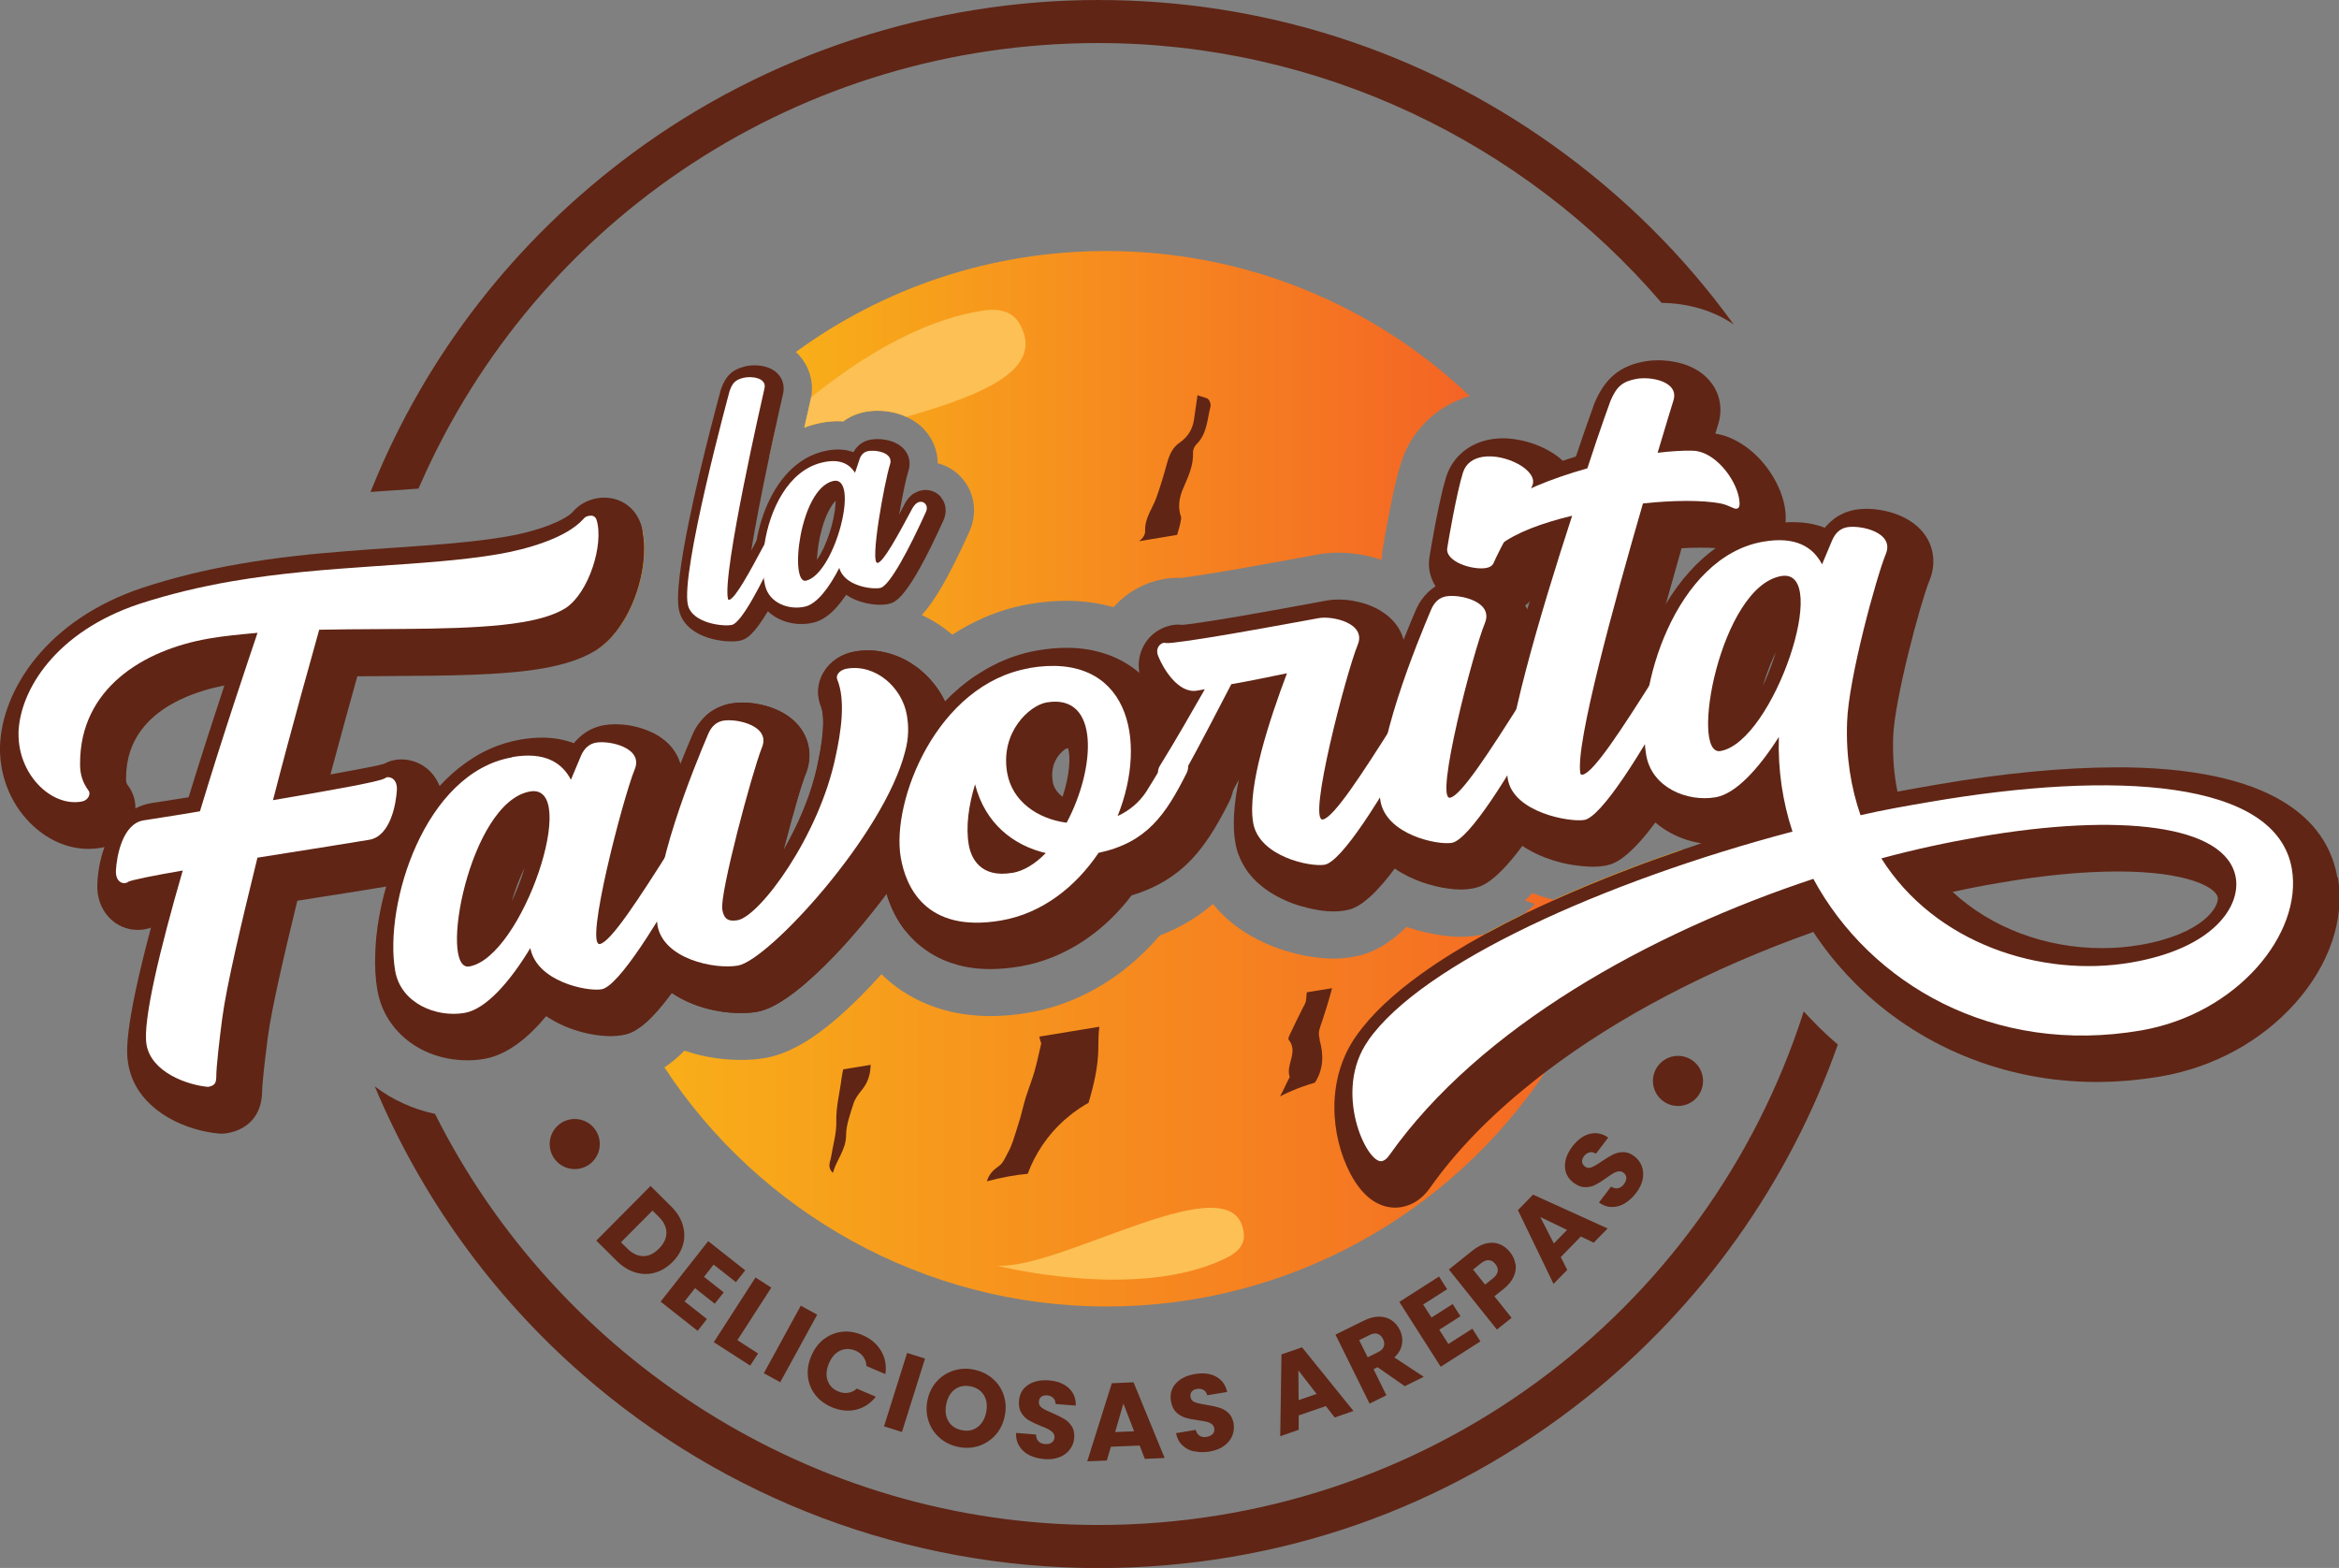 <?xml version="1.0" encoding="UTF-8"?><svg xmlns="http://www.w3.org/2000/svg" xmlns:xlink="http://www.w3.org/1999/xlink" viewBox="0 0 295.01 197.77"><rect x="0" y="0" width="295.01" height="197.77" fill="#808080" stroke="none"/><defs><style>.f{fill:#fff;}.g{fill:#602515;}.h{fill:#f8ae19;}.i{fill:#fcc054;}.j{fill:url(#d);}.k{fill:url(#e);}.l{fill:none;}</style><linearGradient id="d" x1="83.79" y1="137.26" x2="205.12" y2="137.26" gradientTransform="matrix(1, 0, 0, 1, 0, 0)" gradientUnits="userSpaceOnUse"><stop offset="0" stop-color="#f8ae19"/><stop offset="1" stop-color="#f46425"/></linearGradient><linearGradient id="e" x1="100.36" y1="55.84" x2="185.37" y2="55.84" xlink:href="#d"/></defs><g id="a"/><g id="b"><g id="c"><path class="j" d="M205.12,109.73c-.11,.67-.24,1.34-.38,2h0c-.13,.65-.27,1.27-.42,1.9-.1,.44-.21,.87-.32,1.31-.73,2.79-1.62,5.52-2.69,8.15-1.71,4.27-3.86,8.32-6.38,12.09,0,0,0,0-.01,.01-11.95,17.85-32.29,29.6-55.38,29.6s-43.85-11.99-55.74-30.16c.15-.1,.3-.2,.45-.31,.14-.1,.29-.21,.42-.32,.32-.24,.64-.52,.96-.81,.23-.21,.46-.43,.69-.67,.42,.14,.84,.27,1.27,.39,1.91,.52,3.9,.78,5.91,.78,1.07,0,2.09-.08,3.04-.25,3.75-.65,7.9-3.47,13.07-8.87,.51-.54,1.03-1.1,1.56-1.69,3.16,3.08,7.31,4.88,12.08,5.22,.52,.04,1.08,.06,1.68,.06,1.54,0,3.15-.14,4.76-.42,1.81-.31,3.6-.81,5.32-1.51,4.23-1.69,8.09-4.52,11.26-8.23,2.52-.96,4.73-2.27,6.72-3.98,.19,.23,.39,.47,.62,.72,.02,.02,.04,.04,.05,.06,1.82,1.97,4.17,3.52,6.99,4.61,.02,0,.46,.17,.46,.17,.19,.07,.38,.14,.58,.2,.18,.06,.37,.12,.57,.18,.8,.24,1.62,.45,2.5,.61,.03,0,.06,.01,.09,.01,.2,.04,.39,.07,.58,.1,0,0,.24,.04,.26,.04,.17,.02,.35,.05,.52,.07,.67,.08,1.34,.12,1.99,.12,.84,0,1.61-.07,2.35-.2,.28-.05,.56-.11,.9-.19,.24-.05,.47-.12,.7-.2,.14-.04,.36-.11,.61-.22,1.33-.52,2.61-1.35,3.93-2.53,.02-.02,.05-.05,.08-.07,.19-.17,.39-.36,.6-.56l.03-.03s.08,.03,.12,.04l.88,.28c.05,.02,.2,.06,.2,.06,.1,.03,.19,.05,.29,.08,.8,.22,1.58,.39,2.32,.51,.03,0,.63,.1,.63,.1,.83,.12,1.65,.18,2.42,.18s1.55-.07,2.27-.18c.2-.04,.45-.08,.71-.14,1.61-.89,3.29-1.75,5.01-2.59h0c.2-.17,.4-.35,.61-.54,.24-.21,.48-.45,.72-.68h0c-.42-.14-.83-.3-1.24-.46,.3-.29,.61-.59,.92-.92,.33,.12,.65,.24,.99,.35,.05,.01,.15,.05,.23,.07,.05,.02,.1,.03,.11,.04,.46,.14,.94,.27,1.42,.39,.12-.06,.24-.11,.36-.17,2.51-1.12,5.1-2.19,7.71-3.21,.33-.13,.67-.26,1.01-.39Z"/><path class="h" d="M78.11,79.09c-.78,1.11-1.69,2.05-2.72,2.75-.04,.02-.06,.05-.09,.07-.02,.01-.05,.03-.07,.04-.1,.07-.21,.12-.32,.19,1.36-5.5,3.41-10.73,6.05-15.6,.04,.15,.07,.3,.1,.46,.69,3.5-.45,8.58-2.95,12.1Z"/><path class="k" d="M185.37,49.95c-4.1,1.22-7.26,4.22-8.6,8.25-.02,.07-.04,.12-.06,.19-.21,.65-.39,1.35-.58,2.07,0,.02,0,.04-.01,.07-.29,1.15-.57,2.5-.92,4.25-.39,2-.68,3.78-.8,4.48-.08,.45-.12,.91-.15,1.37-.4-.14-.82-.27-1.24-.38-.42-.11-.86-.2-1.28-.28-.99-.17-1.98-.26-2.95-.26-.82,0-1.61,.07-2.39,.19-.22,.04-.83,.15-1.69,.32-1.7,.31-5.67,1.04-9.28,1.67-3.4,.58-5.5,.88-6.42,1-.14,0-.29-.01-.43-.01-.61,0-1.2,.05-1.75,.15-.48,.08-.95,.2-1.46,.36l-.07,.02c-.19,.06-.38,.12-.58,.21-.14,.05-.3,.12-.45,.18-.05,.02-.1,.05-.15,.07-.17,.08-.34,.16-.51,.26-.13,.07-.26,.13-.39,.21-.22,.12-.42,.24-.6,.37-.2,.12-.39,.26-.57,.4-.13,.1-.27,.2-.39,.31-.11,.1-.23,.2-.35,.31-.02,.02-.04,.04-.06,.05-.14,.14-.29,.27-.4,.4-.07,.07-.22,.21-.39,.41h0c-.78-.23-1.58-.4-2.37-.53-1.14-.18-2.34-.28-3.57-.28-1.52,0-3.09,.14-4.66,.41-2.05,.35-4.06,.96-5.93,1.8-1.3,.57-2.58,1.27-3.81,2.06-1.19-1.01-2.49-1.84-3.85-2.48,1.61-1.72,3.41-4.8,5.99-10.48,1.03-2.26,.72-4.8-.8-6.64-.77-.94-1.8-1.62-2.97-1.96-.07-.02-.14-.04-.21-.05-.01-1.56-.59-3.06-1.69-4.25-.61-.67-1.37-1.2-2.24-1.59-1.09-.51-2.35-.78-3.68-.78-.69,0-1.34,.08-1.94,.23-.87,.21-1.67,.59-2.36,1.11-.23-.02-.45-.02-.68-.02-.13,0-.26,0-.39,0-.76,.03-1.56,.14-2.37,.34-.5,.12-.99,.28-1.47,.47,.24-1.09,.49-2.21,.76-3.36l.02-.1c.03-.12,.05-.24,.08-.36,.36-2.04-.29-4.1-1.75-5.56-.06-.06-.12-.12-.19-.17,10.99-8.02,24.53-12.74,39.17-12.74,17.77,0,33.91,6.96,45.84,18.3Z"/><path class="g" d="M195.91,18.35C179.09,6.34,159.24,0,138.51,0s-41.64,6.68-58.74,19.33c-14.77,10.92-26.03,25.43-32.84,42.24-.07,.16-.14,.32-.2,.48,.76-.05,1.53-.11,2.29-.16,0,0,.45-.03,.47-.03,1.11-.08,2.21-.15,3.29-.23,.07-.16,.14-.33,.22-.49C67.78,27.46,101.05,5.43,138.51,5.43c27.79,0,53.61,12.43,71.06,32.77,3.44,.05,6.58,1,9.09,2.72-6.24-8.64-13.9-16.25-22.75-22.57Zm33.14,110.84c-.53-.53-1.05-1.07-1.55-1.62-12.31,38.46-48,64.78-88.98,64.78-36.03,0-68.17-20.96-83.65-51.85-2.79-.6-5.4-1.79-7.6-3.47,5.8,13.85,14.73,26.32,26.23,36.36,18,15.73,41.09,24.39,65.02,24.39,22.61,0,43.89-7.43,61.54-21.48,14.56-11.59,25.6-27.16,31.74-44.55-.95-.81-1.87-1.66-2.75-2.55Zm-181.54-8.97c-.06,1.67,.03,3.25,.27,4.68,.35,2.05,1.3,3.86,2.67,5.3-1.16-3.24-2.15-6.57-2.94-9.97Z"/><g><path class="g" d="M86.1,154.48c.26,.83,.28,1.65,.06,2.46-.22,.82-.67,1.56-1.34,2.24-.67,.67-1.41,1.12-2.23,1.35-.82,.23-1.64,.21-2.47-.04-.83-.25-1.61-.74-2.33-1.45l-2.58-2.56,6.84-6.89,2.58,2.56c.73,.72,1.22,1.5,1.47,2.32Zm-4.98,3.96c.7,0,1.36-.31,1.99-.95,.63-.63,.95-1.3,.94-2.01,0-.7-.32-1.37-.96-2l-.79-.79-3.98,4,.8,.79c.63,.63,1.3,.95,2,.95Z"/><path class="g" d="M90,159.51l-1.21,1.54,2.49,1.96-1.13,1.43-2.49-1.96-1.32,1.67,2.82,2.22-1.17,1.49-4.67-3.68,6-7.63,4.67,3.68-1.17,1.49-2.81-2.21Z"/><path class="g" d="M93.01,169.04l2.6,1.68-.99,1.53-4.59-2.96,5.26-8.16,1.99,1.28-4.27,6.62Z"/><path class="g" d="M103.07,165.82l-4.66,8.52-2.07-1.13,4.66-8.52,2.07,1.13Z"/><path class="g" d="M103.91,168.92c.68-.53,1.44-.84,2.28-.94,.85-.1,1.7,.04,2.57,.41,1.06,.45,1.85,1.12,2.37,2,.52,.88,.7,1.86,.54,2.93l-2.39-1.02c-.02-.45-.15-.84-.39-1.17-.24-.33-.57-.59-.99-.77-.67-.28-1.31-.28-1.93,0-.62,.29-1.09,.82-1.42,1.61-.33,.78-.39,1.49-.17,2.14,.22,.64,.66,1.11,1.33,1.39,.42,.18,.83,.24,1.24,.18,.41-.06,.78-.23,1.12-.53l2.39,1.02c-.67,.86-1.5,1.4-2.49,1.64-.99,.23-2.02,.13-3.08-.33-.87-.37-1.56-.89-2.08-1.57-.52-.68-.82-1.44-.91-2.29-.09-.85,.05-1.72,.43-2.6,.38-.88,.9-1.59,1.58-2.12Z"/><path class="g" d="M116.67,171.36l-2.91,9.26-2.26-.71,2.91-9.26,2.26,.71Z"/><path class="g" d="M118.53,181.37c-.66-.57-1.13-1.27-1.41-2.11-.28-.84-.33-1.72-.14-2.65,.19-.93,.58-1.72,1.17-2.37,.59-.65,1.3-1.1,2.13-1.37,.83-.26,1.69-.3,2.59-.11,.89,.19,1.67,.56,2.33,1.13,.66,.57,1.13,1.27,1.4,2.1,.27,.83,.32,1.71,.12,2.64-.19,.93-.58,1.72-1.17,2.38-.59,.65-1.3,1.11-2.12,1.38-.83,.26-1.69,.3-2.58,.11-.89-.19-1.67-.56-2.33-1.13Zm4.75-1.36c.56-.41,.93-1.03,1.1-1.86,.17-.84,.08-1.56-.27-2.15s-.91-.97-1.67-1.13c-.77-.16-1.43-.04-1.99,.36-.56,.4-.93,1.03-1.1,1.88-.17,.84-.08,1.56,.27,2.15,.35,.59,.91,.97,1.68,1.13,.76,.16,1.42,.03,1.98-.38Z"/><path class="g" d="M129.82,183.54c-.54-.27-.96-.65-1.26-1.13-.3-.48-.44-1.03-.4-1.67l2.51,.2c0,.36,.11,.65,.31,.85,.2,.21,.46,.32,.81,.35,.35,.03,.63-.03,.85-.18,.21-.15,.33-.36,.36-.64,.02-.24-.05-.44-.2-.61-.15-.17-.34-.31-.56-.43-.23-.12-.55-.26-.97-.42-.61-.24-1.11-.48-1.49-.7-.38-.22-.7-.54-.95-.93-.25-.4-.36-.9-.31-1.51,.07-.9,.45-1.58,1.15-2.04,.69-.46,1.56-.65,2.61-.57,1.07,.08,1.91,.41,2.52,.97,.61,.56,.91,1.3,.88,2.21l-2.55-.2c0-.31-.09-.57-.29-.76-.2-.2-.46-.31-.79-.33-.28-.02-.52,.04-.71,.17-.19,.14-.29,.35-.31,.63-.02,.31,.1,.57,.38,.77,.28,.2,.73,.42,1.33,.67,.61,.26,1.1,.5,1.48,.73,.38,.22,.69,.53,.95,.92,.26,.39,.36,.87,.32,1.45-.04,.55-.22,1.04-.54,1.47-.32,.43-.75,.76-1.31,.98-.55,.22-1.19,.31-1.92,.25-.71-.06-1.33-.22-1.88-.49Z"/><path class="g" d="M143.73,182.33l-3.62,.15-.51,1.74-2.47,.1,3.1-9.85,2.74-.12,3.92,9.55-2.5,.11-.65-1.69Zm-.69-1.8l-1.35-3.5-1.04,3.6,2.39-.1Z"/><path class="g" d="M150.62,183.08c-.59-.13-1.09-.4-1.5-.79-.41-.39-.67-.9-.79-1.52l2.48-.42c.1,.35,.26,.6,.5,.75s.53,.2,.87,.14c.35-.06,.6-.18,.78-.38,.17-.19,.24-.43,.19-.71-.04-.24-.15-.42-.34-.55-.18-.13-.4-.22-.65-.28-.25-.06-.6-.12-1.04-.18-.65-.09-1.19-.19-1.61-.32-.42-.13-.81-.35-1.15-.68-.34-.33-.57-.79-.67-1.39-.15-.89,.06-1.64,.62-2.26,.56-.61,1.36-1.01,2.4-1.18,1.05-.18,1.95-.07,2.68,.33s1.19,1.04,1.39,1.93l-2.52,.42c-.07-.31-.22-.53-.46-.67-.24-.14-.52-.19-.85-.13-.28,.05-.5,.16-.64,.34-.15,.18-.2,.41-.15,.69,.05,.31,.24,.53,.56,.65s.8,.23,1.46,.33c.65,.11,1.19,.22,1.61,.35,.42,.13,.8,.35,1.14,.66,.34,.32,.56,.76,.66,1.33,.09,.55,.03,1.06-.17,1.56-.2,.49-.55,.91-1.03,1.27-.48,.35-1.09,.59-1.8,.71-.7,.12-1.35,.11-1.94-.03Z"/><path class="g" d="M167.23,177.35l-3.43,1.18v1.81l-2.33,.81,.16-10.32,2.59-.89,6.49,8.03-2.37,.82-1.11-1.43Zm-1.17-1.53l-2.3-2.97,.03,3.75,2.26-.78Z"/><path class="g" d="M177.18,174.84l-3.43-2.39-.51,.25,1.62,3.29-2.12,1.05-4.3-8.7,3.56-1.76c.69-.34,1.33-.51,1.93-.51,.6,0,1.13,.15,1.57,.45,.45,.3,.8,.7,1.05,1.22,.29,.58,.38,1.18,.28,1.79-.1,.62-.42,1.18-.97,1.68l3.71,2.45-2.39,1.18Zm-4.68-3.64l1.31-.65c.39-.19,.63-.43,.73-.72,.1-.29,.06-.6-.11-.95-.16-.33-.39-.54-.68-.64-.29-.09-.63-.05-1.01,.15l-1.31,.65,1.07,2.16Z"/><path class="g" d="M179.49,164.53l1.06,1.65,2.67-1.7,.98,1.54-2.67,1.7,1.15,1.8,3.02-1.93,1.02,1.6-5.01,3.2-5.22-8.18,5.01-3.2,1.02,1.6-3.02,1.93Z"/><path class="g" d="M191.15,159.39c.09,.52,.01,1.07-.23,1.62-.24,.56-.67,1.08-1.29,1.58l-1.15,.91,2.17,2.72-1.85,1.48-6.06-7.58,2.99-2.39c.61-.48,1.2-.79,1.78-.91s1.13-.09,1.63,.11c.5,.2,.94,.54,1.32,1.01,.35,.44,.57,.92,.66,1.45Zm-2.24,.96c.04-.3-.06-.61-.3-.91-.24-.3-.51-.47-.82-.49-.3-.03-.63,.1-.99,.38l-1.01,.8,1.52,1.9,1-.8c.35-.28,.55-.57,.59-.88Z"/><path class="g" d="M199.38,155.97l-2.53,2.59,.82,1.61-1.73,1.77-4.49-9.3,1.91-1.96,9.4,4.27-1.75,1.79-1.63-.78Zm-1.73-.84l-3.38-1.62,1.71,3.33,1.67-1.71Z"/><path class="g" d="M204.92,151.79c-.52,.31-1.07,.46-1.63,.45-.56,0-1.1-.19-1.62-.57l1.53-2c.31,.19,.6,.26,.88,.2s.52-.22,.73-.49c.21-.28,.32-.55,.31-.81,0-.26-.12-.48-.35-.65-.19-.14-.4-.2-.62-.17-.22,.03-.45,.11-.67,.24-.22,.13-.52,.32-.88,.59-.53,.38-1,.67-1.39,.87-.39,.2-.83,.3-1.3,.29-.47,0-.95-.19-1.44-.56-.72-.55-1.08-1.24-1.09-2.07-.01-.83,.3-1.66,.94-2.5,.65-.85,1.37-1.38,2.18-1.59,.8-.21,1.58-.06,2.34,.46l-1.55,2.04c-.26-.18-.53-.23-.8-.17-.27,.06-.51,.22-.71,.49-.17,.23-.25,.46-.24,.69,.02,.23,.14,.43,.36,.61,.25,.19,.53,.22,.85,.09,.32-.13,.75-.38,1.29-.76,.55-.37,1.02-.65,1.41-.85,.39-.19,.82-.29,1.29-.3,.47,0,.93,.17,1.39,.52,.44,.33,.76,.75,.94,1.25,.19,.5,.23,1.04,.12,1.63-.11,.59-.39,1.17-.83,1.75-.43,.56-.91,1-1.43,1.31Z"/></g><path class="h" d="M78.11,79.09c-.78,1.11-1.69,2.05-2.72,2.75,.2-.8,.42-1.61,.65-2.4,1.26-4.35,2.96-8.52,5.02-12.44,.69,3.5-.45,8.58-2.95,12.1Z"/><g><path class="g" d="M81.06,66.99c-.03-.15-.07-.31-.1-.46-.03-.12-.07-.26-.11-.37-.01-.05-.03-.1-.05-.13-.69-1.99-2.48-3.26-4.56-3.26-.3,0-.6,.02-.91,.07-1.26,.22-2.35,.84-3.11,1.75-.94,.99-4.05,2.35-8.29,3.08-4.22,.73-9.1,1.06-14.25,1.42h-.08c-1.9,.13-3.82,.26-5.76,.42-4.41,.34-8.93,.8-13.57,1.61-4.29,.73-8.41,1.74-12.24,3C5.87,78.14,.22,87.07,0,94.15c-.08,3.58,1.27,7.07,3.73,9.58,2.1,2.15,4.73,3.34,7.43,3.34,.51,0,1.01-.04,1.5-.12,.18-.04,.35-.07,.52-.11-.54,1.46-.83,3.05-.9,4.57-.1,1.67,.43,3.21,1.47,4.31,.96,1.02,2.25,1.57,3.62,1.57,.29,0,.57-.02,.85-.07,.3-.05,.57-.12,.82-.21-3.54,13.28-3.07,16.01-2.85,17.27,.83,4.8,5.47,7.64,9.92,8.48,.49,.1,.99,.17,1.47,.21,.12,.01,.25,.02,.37,.02,.23,0,.46-.02,.69-.06,2.74-.47,4.35-2.35,4.42-5.17v-.18c0-.58,.27-3.35,.72-6.77,.47-3.53,2.01-10.17,3.72-17.2,1-.16,1.99-.32,2.92-.46,.16-.02,.33-.05,.49-.08,.47-.08,.93-.15,1.37-.21,.44-.07,.86-.14,1.27-.2,.81-.13,1.56-.26,2.24-.36,1.24-.2,2.24-.36,2.88-.47,.12-.02,.23-.04,.33-.05,.66-.11,1.26-.32,1.82-.59h0c3.37-1.61,4.81-5.79,5.01-9.53,.01-.19,.02-.37,0-.56h0c-.02-.7-.15-1.36-.39-1.97-.26-.64-.62-1.23-1.1-1.74-.67-.71-1.52-1.2-2.44-1.44-.4-.11-.83-.16-1.25-.16-.07,0-.14,0-.21,0-.21,.01-.44,.04-.65,.07-.57,.1-1.02,.3-1.34,.48-.04,.01-.09,.02-.14,.04-.66,.18-1.91,.43-3.47,.72-.96,.18-2.04,.37-3.16,.58,1.33-4.98,2.56-9.41,3.39-12.38,.25,0,.5,0,.74,0,1.21-.01,2.42-.02,3.61-.03,7.13-.04,13.86-.08,18.97-.95,2.72-.47,4.85-1.17,6.51-2.14,.11-.07,.21-.12,.32-.19,.02-.01,.05-.03,.07-.04,.03-.02,.05-.04,.09-.07,1.03-.7,1.94-1.64,2.72-2.75,2.5-3.51,3.64-8.6,2.95-12.1ZM15.9,98.14c0-2.45,.72-4.41,1.85-5.96h0c1.29-1.78,3.1-3.04,4.97-3.93h0c2.02-.97,4.09-1.5,5.58-1.79-.1,.3-.2,.61-.3,.92-1.23,3.71-2.72,8.32-4.21,13.18-1.09,.18-2.05,.33-2.85,.45-.71,.11-1.29,.19-1.69,.26-.05,.01-.1,.02-.14,.02-.75,.13-1.42,.36-2.03,.68,.02-1-.28-1.97-.87-2.79-.27-.35-.32-.52-.31-.97v-.07Z"/><path class="g" d="M92.72,106.33l-.04-.07s0,0,0,0c-.98-1.59-2.74-2.59-4.63-2.59-.32,0-.63,.03-.94,.08-.82,.14-1.58,.45-2.29,.95h0c-.29,.2-.55,.42-.82,.67,.61-2.18,1.17-4.01,1.55-4.96,.56-1.33,.64-2.72,.29-4-.17-.58-.42-1.13-.76-1.65-.7-1.04-1.68-1.8-2.76-2.33-.36-.18-.73-.33-1.09-.46-1.24-.44-2.53-.62-3.62-.62-.49,0-.96,.04-1.38,.11-.96,.16-1.84,.54-2.6,1.09-.15,.11-.31,.23-.45,.36-.29,.25-.56,.53-.81,.83-1.21-.46-2.55-.7-4-.7-.85,0-1.76,.08-2.7,.24-1.35,.23-2.66,.62-3.91,1.2-.14,.05-.27,.12-.41,.18-.39,.18-.77,.39-1.14,.61-.34,.2-.68,.41-1.01,.64-.07,.04-.12,.08-.19,.12-.12,.09-.25,.17-.37,.26-1.11,.8-2.16,1.73-3.15,2.81-1.89,2.05-3.54,4.58-4.89,7.55-.76,1.65-1.39,3.38-1.89,5.16-.41,1.42-.73,2.86-.97,4.28-.02,.15-.05,.32-.07,.47-.01,.08-.02,.16-.04,.24-.06,.41-.11,.82-.15,1.23-.05,.45-.08,.89-.11,1.33,0,.15-.02,.3-.02,.46-.01,.14-.02,.27-.02,.41h0c-.07,1.68,.02,3.25,.27,4.68,.36,2.06,1.3,3.87,2.68,5.3h0c2.09,2.2,5.19,3.53,8.7,3.53,.71,0,1.41-.06,2.09-.18,2.6-.45,5.21-2.25,7.81-5.39,2.54,1.71,5.7,2.52,8.16,2.52,.48,0,.92-.04,1.32-.1,.59-.1,1.3-.23,2.33-.98,.04-.02,.07-.04,.11-.07,.08-.05,.16-.12,.24-.18,.19-.15,.39-.32,.61-.52,.84-.77,1.86-1.92,3.11-3.62,.81-1.1,1.72-2.44,2.74-4.05,1.09-1.73,2.31-3.78,3.69-6.22,0,0,0,0,0-.01,.49-.88,1.01-1.82,1.55-2.8,1.04-1.89,1.05-4.04,.02-5.78Zm-26.55,3.12c-.31,1.03-.72,2.19-1.25,3.41-.13,.29-.26,.57-.38,.84,.42-1.43,.96-2.9,1.63-4.25Z"/><path class="g" d="M124.44,98.86c-.19,.74-.42,1.49-.69,2.27-.46,1.32-1.03,2.69-1.71,4.1-1.09,2.27-2.48,4.64-4.14,7.12-.4,.61-.82,1.21-1.24,1.81-.34,.48-.69,.96-1.04,1.42-.46,.61-.93,1.23-1.41,1.84-1.05-1.32-1.86-2.9-2.4-4.7-1.05,1.41-2.04,2.65-2.88,3.66-.17,.2-.34,.42-.55,.65-.26,.3-.54,.63-.84,.98h0c-.18,.21-.37,.42-.56,.64-.52,.58-1.09,1.2-1.69,1.83-3.03,3.17-6.91,6.63-9.79,7.13-.62,.11-1.3,.16-2.03,.16-.19,0-.39,0-.58-.01-.12,0-.23,0-.34-.02-.13,0-.27-.01-.4-.02-.11,0-.21-.02-.32-.03-.29-.02-.57-.06-.86-.11-.2-.03-.4-.07-.6-.1-.21-.04-.42-.08-.63-.13-.21-.05-.42-.1-.62-.15-1.6-.43-3.12-1.09-4.42-1.99-1.25,1.7-2.27,2.85-3.11,3.62-.53-.38-1.02-.79-1.49-1.23-.24-.22-.47-.45-.68-.68-.87-.93-1.59-1.94-2.16-3.03-.54-1.03-.93-2.13-1.18-3.29-.05-.2-.09-.4-.13-.61-.05-.32-.1-.64-.13-.98-.07-.55-.1-1.12-.11-1.72-.02-.43-.01-.88,0-1.34,.04-1.19,.17-2.47,.39-3.84,.74-4.68,2.47-10.39,5.28-17.46,.27-.69,.57-1.43,.9-2.22,1.08,.53,2.06,1.29,2.76,2.33,.34,.52,.59,1.07,.76,1.65,.46-1.17,.96-2.37,1.49-3.62,.06-.14,.12-.27,.18-.4,.12-.27,.27-.52,.42-.76,.08-.12,.16-.24,.24-.35,.04-.05,.07-.1,.11-.14,.11-.15,.24-.3,.37-.45,.05-.05,.1-.11,.15-.16,.07-.07,.14-.14,.21-.21,.02-.02,.05-.05,.07-.07,.06-.05,.11-.1,.17-.15,.07-.06,.14-.11,.21-.17,.04-.03,.07-.06,.11-.08,.04-.02,.07-.05,.11-.08,.08-.05,.15-.1,.23-.15,.07-.04,.14-.1,.22-.13,0,0,0,0,0,0,.06-.04,.12-.08,.19-.11,0-.01,.01-.01,.02-.01,.08-.05,.15-.08,.23-.12,0,0,.01,0,.02,0,.06-.03,.12-.05,.18-.08,.02-.01,.04-.02,.05-.02,.08-.04,.17-.08,.26-.11,.11-.05,.23-.09,.36-.12,0,0,.02-.01,.03-.01,.13-.04,.27-.08,.4-.11,.14-.03,.27-.06,.41-.08,.42-.07,.89-.11,1.38-.11,2.4,0,5.79,.9,7.47,3.42,1.1,1.65,1.28,3.69,.5,5.61-.03,.07-.06,.15-.1,.24-.02,.04-.03,.08-.04,.12-.17,.47-.37,1.09-.6,1.81-.05,.17-.1,.33-.15,.51-.01,.02-.02,.05-.02,.07-.03,.08-.06,.17-.08,.27-.48,1.62-1.03,3.62-1.56,5.65h0c-.09,.33-.18,.67-.26,.99,.12-.2,.23-.4,.34-.61,.15-.27,.3-.54,.44-.81,.15-.27,.29-.56,.43-.84,.08-.17,.17-.33,.25-.5,.65-1.31,1.24-2.71,1.75-4.14,.07-.21,.15-.42,.21-.64,.1-.26,.17-.52,.25-.78,.1-.31,.18-.62,.27-.94,.05-.17,.09-.34,.13-.51,.05-.19,.1-.37,.14-.56,.04-.18,.08-.37,.12-.56,0-.02,.01-.04,.01-.05,1.03-4.71,.7-6.59,.4-7.3-.04-.11-.08-.21-.11-.32-.43-1.33-.25-2.78,.48-3.98,.82-1.36,2.24-2.3,3.91-2.59,.55-.1,1.11-.14,1.67-.14,.15,0,.32,0,.47,.01,.18,0,.35,.02,.53,.04,.1,.01,.2,.02,.29,.04,.08,.01,.17,.02,.26,.04,.39,.06,.77,.15,1.15,.26,.08,.02,.16,.04,.24,.07,.3,.1,.59,.2,.88,.32,.23,.1,.45,.2,.66,.3,.24,.12,.49,.26,.72,.4,.11,.07,.23,.14,.33,.21,.11,.07,.22,.14,.33,.22,.11,.08,.23,.16,.34,.24,.08,.06,.16,.12,.24,.18,.12,.11,.25,.21,.37,.32,.25,.21,.49,.44,.72,.68,.89,.91,1.64,1.97,2.19,3.14,1.15-1.21,2.4-2.26,3.71-3.16,.21,.36,.4,.74,.59,1.12,.05,.11,.1,.21,.14,.32,.3,.67,.55,1.34,.74,2,.17,.54,.3,1.11,.41,1.74,.49,2.89,.37,5.62-.38,8.38Z"/><path class="g" d="M119.84,97.64c-1.05,4.1-3.43,8.4-5.88,12.06-.71,1.07-1.44,2.09-2.14,3.03-1.05,1.41-2.04,2.65-2.88,3.66-.17,.2-.34,.42-.55,.65-.26,.3-.54,.63-.84,.98h0c-.18,.21-.37,.42-.56,.64-.52,.58-1.09,1.2-1.69,1.83-3.03,3.17-6.91,6.63-9.79,7.13-.62,.11-1.3,.16-2.03,.16-.19,0-.39,0-.58-.01-.12,0-.23,0-.34-.02-.13,0-.27-.01-.4-.02-.11,0-.21-.02-.32-.03-.29-.02-.57-.06-.86-.11-.2-.03-.4-.07-.6-.1-.21-.04-.42-.08-.63-.13-.21-.05-.42-.1-.62-.15-1.6-.43-3.12-1.09-4.42-1.99-1.99-1.36-3.48-3.26-3.98-5.67-.03-.11-.05-.22-.07-.33-.29-1.69-.23-3.81,.17-6.35,.68-4.29,2.35-9.79,5-16.44,.46-1.17,.96-2.37,1.49-3.62,.06-.14,.12-.27,.18-.4,.12-.27,.27-.52,.42-.76,.08-.12,.16-.24,.24-.35,.04-.05,.07-.1,.11-.14,.11-.15,.24-.3,.37-.45,.05-.05,.1-.11,.15-.16,.07-.07,.14-.14,.21-.21,.02-.02,.05-.05,.07-.07,.06-.05,.11-.1,.17-.15,.07-.06,.14-.11,.21-.17,.04-.03,.07-.06,.11-.08,.04-.02,.07-.05,.11-.08,.08-.05,.15-.1,.23-.15,.07-.04,.14-.1,.22-.13,0,0,0,0,0,0,.06-.04,.12-.08,.19-.11,0-.01,.01-.01,.02-.01,.08-.05,.15-.08,.23-.12,0,0,.01,0,.02,0,.06-.03,.12-.05,.18-.08,.02-.01,.04-.02,.05-.02,.08-.04,.17-.08,.26-.11,.11-.05,.23-.09,.36-.12,0,0,.02-.01,.03-.01,.13-.04,.27-.08,.4-.11,.14-.03,.27-.06,.41-.08,.42-.07,.89-.11,1.38-.11,2.4,0,5.79,.9,7.47,3.42,1.1,1.65,1.28,3.69,.5,5.61-.03,.07-.06,.15-.1,.24-.02,.04-.03,.08-.04,.12-.17,.47-.37,1.09-.6,1.81-.05,.17-.1,.33-.15,.51-.01,.02-.02,.05-.02,.07-.03,.08-.06,.17-.08,.27-.48,1.62-1.03,3.62-1.56,5.65h0c-.09,.33-.18,.67-.26,.99,.12-.2,.23-.4,.34-.61,.15-.27,.3-.54,.44-.81,.15-.27,.29-.56,.43-.84,.08-.17,.17-.33,.25-.5,.65-1.31,1.24-2.71,1.75-4.14,.07-.21,.15-.42,.21-.64,.1-.26,.17-.52,.25-.78,.1-.31,.19-.62,.27-.94,.05-.17,.09-.34,.13-.51,.05-.19,.1-.37,.14-.56,.04-.18,.08-.37,.12-.56,0-.02,.01-.04,.01-.05,1.03-4.71,.7-6.59,.4-7.3-.04-.11-.08-.21-.11-.32-.43-1.33-.25-2.78,.48-3.98,.82-1.36,2.24-2.3,3.91-2.59,.55-.1,1.11-.14,1.67-.14,.15,0,.32,0,.47,.01,.18,0,.35,.02,.53,.04,.1,.01,.2,.02,.29,.04,.08,.01,.17,.02,.26,.04,.39,.06,.77,.15,1.15,.26,.08,.02,.16,.04,.24,.07,.3,.1,.59,.2,.88,.32,.23,.1,.45,.2,.66,.3,.24,.12,.49,.26,.72,.4,.11,.07,.23,.14,.33,.21,.11,.07,.22,.14,.33,.22,.11,.08,.23,.16,.34,.24,.08,.06,.16,.12,.24,.18,.12,.11,.25,.21,.37,.32,.25,.21,.49,.44,.72,.68,.89,.91,1.64,1.97,2.19,3.14,.25,.53,.46,1.08,.62,1.65h0c.12,.4,.21,.8,.29,1.21,.37,2.17,.27,4.24-.3,6.33Z"/><path class="f" d="M82.93,116.71c-1.07-6.23,4.77-20.31,6.39-24.13,.42-1,1.09-1.54,1.9-1.68,1.72-.3,6.02,.65,4.88,3.38-1.29,3.26-5.34,18.47-5,20.43,.18,1.07,.61,1.58,1.92,1.36,2.79-.48,10.32-10.63,12.38-20.69,.61-2.8,1.33-6.98,.18-9.73-.18-.56,.39-1.16,1.21-1.31,3.69-.63,7,2.42,7.59,5.86,.24,1.39,.25,2.91-.22,4.59-2.66,10.5-17.23,26.33-21.08,27-2.95,.51-9.42-.82-10.16-5.09Z"/><path class="g" d="M154.9,95.63c-.71-1.21-1.87-2.08-3.2-2.46h0c-.47-.14-.96-.21-1.47-.21-.31,0-.62,.03-.94,.08-.34,.06-.68,.15-1.01,.27h-.01s-.04,.02-.07,.03c-.37-2.24-1.15-4.28-2.33-6.02-.41-.61-.86-1.17-1.36-1.68-.26-.28-.54-.54-.82-.78-1.34-1.15-2.93-2-4.7-2.53-.2-.06-.4-.11-.6-.16-.15-.04-.31-.08-.46-.11l-.09-.02c-.23-.05-.47-.1-.71-.13-.84-.14-1.71-.2-2.62-.2-1.16,0-2.38,.11-3.65,.33-1.56,.27-3.09,.73-4.55,1.38-.21,.09-.41,.18-.61,.29-.15,.07-.29,.14-.43,.21-.45,.22-.88,.46-1.31,.73-.34,.2-.67,.42-1.01,.64-1.31,.9-2.56,1.95-3.71,3.16-1.55,1.61-2.94,3.48-4.15,5.61-3.13,5.49-4.57,11.85-3.76,16.57,.12,.73,.29,1.43,.49,2.1,.54,1.8,1.35,3.38,2.4,4.7,.17,.22,.34,.43,.53,.63,.08,.1,.17,.19,.27,.28,.14,.14,.27,.28,.41,.41s.27,.26,.42,.37c.17,.15,.35,.3,.54,.43,.06,.05,.13,.1,.19,.14,.07,.06,.14,.11,.21,.15,.12,.09,.24,.18,.37,.26,.07,.05,.14,.1,.22,.14,.13,.08,.26,.16,.39,.23,.17,.1,.34,.19,.52,.28,.17,.09,.35,.17,.54,.26,.18,.08,.36,.16,.55,.23,.17,.07,.35,.14,.54,.2,.36,.12,.72,.23,1.09,.33,.01,0,.03,0,.04,.01,.21,.05,.42,.1,.62,.14,.21,.05,.43,.08,.65,.12,.44,.07,.89,.12,1.36,.15,.4,.03,.82,.04,1.24,.04,1.19,0,2.46-.11,3.77-.34,1.4-.24,2.78-.63,4.1-1.17,3.78-1.52,7.2-4.19,9.94-7.79,.38-.11,.74-.23,1.1-.36,.17-.07,.35-.13,.52-.2,.17-.07,.34-.14,.51-.21,.16-.07,.33-.14,.48-.21,.37-.17,.73-.36,1.08-.55,.15-.08,.31-.17,.46-.27,.15-.09,.3-.18,.44-.27,.18-.11,.35-.23,.52-.35,.49-.34,.95-.71,1.39-1.09,2.53-2.24,4.17-5.1,5.7-8.08,.28-.54,.49-1.09,.6-1.65,.31-1.4,.1-2.84-.62-4.06Zm-22.12,2.96c-.45-2.63,1.29-3.97,1.74-4.19,.07,0,.13-.01,.18-.02,.34,.92,.25,3.32-.68,6.12-.63-.47-1.11-1.1-1.25-1.91Z"/><path class="g" d="M183.9,96.39c-.3,.56-.59,1.11-.88,1.64h0c-.2,.36-.38,.69-.56,1.02,0,0,0,0,0,0,0,0,0,.02,0,.02-.2,.37-.4,.73-.59,1.07-1.18,2.09-2.24,3.86-3.22,5.39-1.02,1.61-1.93,2.94-2.74,4.03-1.02,1.37-1.9,2.37-2.64,3.11-.18,.17-.35,.33-.51,.48-.35,.31-.67,.56-.96,.77-.12,.09-.24,.16-.34,.23-.09,.06-.18,.11-.26,.15-.23,.12-.43,.22-.61,.29-.08,.04-.16,.06-.24,.08-.01,0-.02,.01-.04,.01-.08,.03-.17,.05-.24,.07-.21,.05-.38,.08-.55,.11-.4,.07-.82,.1-1.29,.1-.39,0-.84-.02-1.33-.08-.12-.01-.24-.03-.37-.05-.08-.01-.16-.02-.24-.04-.14-.02-.27-.04-.41-.07-.6-.11-1.24-.26-1.89-.46-.14-.04-.29-.08-.42-.13-.11-.04-.22-.07-.33-.11l-.43-.16c-1.72-.67-3.45-1.67-4.77-3.1-.21-.24-.42-.48-.62-.74-.1-.14-.2-.27-.29-.42-.03-.04-.05-.08-.08-.13-.06-.1-.12-.19-.18-.29-.08-.14-.17-.29-.24-.44-.07-.14-.14-.27-.2-.41-.01-.02-.02-.03-.02-.05-.01-.02-.02-.04-.03-.07-.05-.12-.1-.25-.15-.37-.02-.05-.04-.09-.05-.14-.05-.12-.1-.26-.13-.39-.05-.15-.09-.31-.13-.47-.05-.2-.09-.4-.12-.61-.35-2.03-.21-4.63,.45-7.89-.24,.44-.47,.87-.71,1.32-.32,.59-.65,1.19-.98,1.78-.02,.04-.04,.07-.06,.11-1.26,2.11-2.94,2.79-4.14,3-.33,.05-.65,.08-.99,.08-1.28,0-2.5-.42-3.47-1.17h0c-.59-.45-1.07-1-1.45-1.64-.21-.38-.38-.76-.49-1.17h0c-.42-1.43-.23-2.99,.56-4.34,.02-.02,.04-.06,.05-.08,1.05-1.68,2.08-3.43,3.04-5.08-1.5-1.27-2.65-3.01-3.38-4.67-.04-.11-.09-.21-.13-.32-.19-.43-.32-.88-.4-1.33-.2-1.14-.02-2.3,.52-3.33,.06-.11,.12-.23,.2-.34,.01-.02,.03-.06,.05-.08,.06-.1,.12-.2,.2-.29,.08-.1,.15-.2,.23-.29,.05-.06,.1-.11,.15-.16,.09-.09,.18-.18,.27-.26,.07-.06,.13-.12,.2-.17,.05-.04,.1-.08,.16-.12,.07-.06,.15-.12,.24-.17t.02-.01c.1-.07,.2-.12,.3-.18,.03-.02,.07-.04,.1-.05,0,0,0,0,.01,0,.11-.07,.21-.11,.32-.17,.1-.04,.2-.08,.29-.12,.07-.03,.14-.05,.21-.07,.23-.07,.47-.14,.71-.18,.23-.04,.48-.06,.71-.06,.2,0,.39,.02,.55,.04,.74-.07,3.18-.4,7.31-1.11,3.53-.61,7.31-1.3,9.34-1.68,.83-.15,1.42-.26,1.62-.3,.43-.07,.89-.11,1.39-.11,.59,0,1.24,.05,1.91,.17,.27,.05,.54,.11,.81,.18,.11,.03,.21,.05,.32,.08,.04,.02,.08,.03,.13,.04,.15,.04,.29,.09,.44,.14,.26,.09,.51,.19,.76,.3,.11,.05,.23,.1,.34,.16,.07,.03,.14,.07,.2,.1,.14,.07,.27,.15,.4,.23,.84,.51,1.59,1.17,2.16,2,.34,.52,.6,1.07,.76,1.65,.36,1.28,.28,2.67-.28,4-.39,.95-.95,2.77-1.55,4.95,.26-.25,.54-.46,.81-.66h.01c.71-.49,1.47-.81,2.28-.95,.32-.06,.65-.08,.98-.08,1.47,0,2.84,.57,3.84,1.58,.31,.31,.58,.66,.81,1.05,0,0,0,0,0,.01,.05,.08,.09,.15,.13,.23,.89,1.68,.83,3.73-.15,5.55Z"/><path class="h" d="M187.25,117.83c1.61-.89,3.29-1.75,5.01-2.59-.58,.48-1.15,.9-1.74,1.25-.04,.02-.07,.04-.1,.06-.18,.11-.37,.21-.54,.3-.04,.02-.08,.04-.12,.06-.14,.08-.28,.14-.42,.2-.13,.07-.28,.13-.42,.18-.63,.26-1.2,.42-1.68,.52Z"/><path class="g" d="M199.95,93.62c-.17,.33-.34,.64-.51,.95t0,.01s0,0,0,0,0,0,0,.01c-.5,.92-.98,1.79-1.45,2.62-1.17,2.08-2.24,3.86-3.2,5.39h0c-1.03,1.64-1.96,2.99-2.78,4.1-.28,.37-.54,.71-.79,1.03-.91,1.14-1.68,1.97-2.35,2.58-.17,.16-.34,.3-.49,.43-.08,.07-.15,.12-.23,.18-.08,.06-.15,.12-.22,.17-.17,.12-.33,.23-.49,.33-.11,.07-.23,.13-.33,.18-.07,.04-.14,.07-.2,.1-.07,.03-.13,.06-.19,.08-.47,.19-.84,.26-1.15,.31-.4,.07-.83,.11-1.3,.11s-.99-.04-1.58-.12l-.52-.08c-.1-.02-.21-.04-.31-.05-.1-.02-.21-.04-.32-.07-.2-.04-.4-.08-.61-.14-.2-.05-.42-.11-.62-.17,0,0,0,0-.01,0l-.08-.02-.88-.28c-1.17-.42-2.36-.98-3.44-1.73-1.88-1.3-3.43-3.15-3.97-5.69h0c-.02-.12-.05-.25-.07-.37-.29-1.69-.24-3.8,.17-6.34h0c.68-4.3,2.35-9.8,5-16.45,.46-1.17,.96-2.38,1.49-3.62,.07-.16,.13-.31,.21-.46,.01-.02,.02-.05,.04-.07,.07-.13,.13-.26,.2-.38,.01-.01,.02-.02,.02-.04,.09-.15,.18-.29,.28-.43,.07-.1,.14-.19,.21-.28,.04-.06,.09-.12,.14-.17,.08-.1,.15-.19,.24-.27,.03-.04,.07-.07,.1-.11,.1-.11,.21-.21,.32-.3,0,0,.02-.01,.02-.02,.11-.1,.23-.21,.36-.3,.09-.07,.18-.14,.28-.21,.01-.01,.02-.02,.04-.03,.03-.02,.05-.04,.08-.05-.71-1.12-.98-2.42-.76-3.72,.06-.36,.36-2.21,.77-4.34,.26-1.31,.55-2.73,.85-3.97,.15-.58,.29-1.12,.43-1.59h0c.02-.07,.04-.14,.06-.2,0-.02,.02-.04,.02-.06,.83-2.49,2.88-4.19,5.62-4.66,.11-.02,.23-.04,.34-.05,.04,0,.07-.01,.1-.01h0c.18-.02,.37-.04,.55-.05s.37-.02,.55-.02h.05c.27,0,.55,.02,.83,.05,.2,.01,.4,.04,.61,.07,2.11,.3,4.41,1.22,6.03,2.72,.37,.34,.71,.73,1,1.14,.05,.07,.1,.14,.14,.2,.04,.05,.07,.11,.1,.17,.97,1.59,1.12,3.41,.41,5.05-.2,.48-.46,1.03-.76,1.64-.09,.19-.18,.39-.29,.58-.05,.09-.1,.18-.14,.27-.54,1.08-1.16,2.26-1.77,3.42-.78,1.5-1.67,3.19-1.93,3.83-.01,.02-.02,.06-.04,.08-.23,.51-.53,.97-.9,1.36h0c-.17,.19-.36,.36-.56,.51,.1,.15,.18,.3,.27,.46,.82,1.55,.88,3.38,.16,5.1-.38,.95-.95,2.78-1.55,4.96,.24-.23,.51-.45,.77-.62,.72-.51,1.5-.84,2.34-.99,.32-.05,.64-.08,.96-.08,1.24,0,2.38,.4,3.31,1.11,.54,.41,.99,.92,1.35,1.53,.21,.36,.37,.73,.49,1.11t0,.01h0c.48,1.49,.29,3.16-.52,4.65Z"/><path class="h" d="M212.15,107.18c-.77,1.01-1.51,1.89-2.22,2.65h0c-1,1.07-1.96,1.89-2.91,2.52-1.04,.7-1.97,1.07-2.7,1.28-.53,.16-.96,.23-1.25,.28-.7,.12-1.4,.17-2.15,.17-.59,0-1.19-.03-1.77-.09h-.04c-.99-.09-2.04-.26-3.08-.51,.12-.06,.24-.11,.36-.17,2.51-1.12,5.1-2.19,7.71-3.21,.33-.13,.67-.26,1.01-.39,2.19-.84,4.42-1.65,6.63-2.41,.14-.05,.27-.1,.4-.14Z"/><path class="g" d="M225.18,65.9c-.09,.92-.38,1.65-.79,2.24-.79,1.14-1.99,1.68-2.9,1.84-.26,.04-.51,.07-.77,.07-.86,0-1.55-.24-2.03-.45h0c-.11-.04-.2-.08-.29-.12-.21-.1-.32-.14-.43-.17-.34-.07-.86-.13-1.57-.18-.52-.04-1.15-.05-1.91-.05s-1.55,.02-2.4,.07c-.72,2.53-1.37,4.84-1.96,6.96-.82,2.99-1.52,5.58-2.09,7.84,.25-.23,.51-.43,.77-.61,.7-.48,1.45-.78,2.25-.92,.32-.05,.65-.08,.97-.08,1.78,0,3.38,.82,4.39,2.22,.1,.14,.18,.27,.27,.41,1.02,1.72,1,3.89-.02,5.78-.39,.72-.77,1.42-1.14,2.08h0c-1.55,2.83-2.93,5.16-4.14,7.08-.96,1.52-1.83,2.78-2.61,3.84-1.34,1.81-2.43,3.01-3.32,3.79h0c-.39,.35-.74,.62-1.06,.84-.96,.64-1.62,.76-2.13,.84-.4,.07-.85,.1-1.35,.1-.41,0-.84-.02-1.3-.07-.25-.02-.5-.05-.76-.08-.26-.04-.52-.08-.79-.12-.12-.02-.25-.05-.38-.07-.41-.08-.83-.18-1.24-.3-.15-.04-.3-.08-.45-.13-.08-.03-.17-.05-.25-.08-1.07-.34-2.14-.8-3.13-1.39-.21-.12-.42-.25-.61-.39-1.94-1.3-3.5-3.13-4.04-5.6-.02-.12-.05-.24-.07-.37-.05-.31-.13-.75-.14-1.47-.02-1.02,.07-2.59,.52-5.17,0,0,0,0,0,0h0c.18-1.06,.42-2.26,.73-3.66,.74-3.32,1.88-7.72,3.63-13.59,.1-.32,.19-.64,.29-.97h0c.22-.73,.45-1.48,.68-2.25-.05,.04-.1,.07-.13,.11-.73,.56-1.61,.86-2.51,.86-.42,0-.84-.07-1.25-.2-1.43-.46-2.57-1.43-3.28-2.72-.3-.54-.52-1.14-.65-1.78-.33-1.6-.05-3.37,.69-4.89,.45-.94,1.08-1.79,1.85-2.46,.02-.02,.04-.04,.06-.05,.97-.8,2.19-1.53,3.5-2.19,.36-.19,.73-.36,1.11-.54h0s.03-.02,.05-.02c.21-.1,.42-.19,.63-.28,1.14-.49,2.31-.93,3.43-1.33,.57-.2,1.14-.38,1.66-.55,.32-.96,.62-1.84,.89-2.62,.08-.24,.17-.48,.24-.7,.48-1.39,.84-2.4,1.03-2.91,.08-.24,.14-.37,.14-.4,.03-.07,.05-.13,.08-.2,1.33-3.08,3.23-4.63,6.37-5.17,.51-.08,1.05-.13,1.61-.13,1.39,0,4.84,.29,6.77,2.93,1.09,1.47,1.38,3.38,.79,5.2,0,0-.24,.79-.34,1.12,1.03,.16,2.03,.54,2.95,1.08,1.34,.77,2.54,1.87,3.5,3.13,.61,.8,1.12,1.66,1.52,2.55,.38,.83,.65,1.69,.79,2.53l.05,.34h0c.08,.59,.08,1.12,.04,1.59Z"/><path class="g" d="M294.8,110.68c-1.06-6.21-6.58-13.59-26.59-13.89-.42,0-.85,0-1.28,0-6.62,0-14.21,.73-22.56,2.16-1.66,.29-3.34,.58-5.05,.9-.45-2.21-.62-4.51-.54-6.88,.14-4.64,3.44-16.97,4.57-19.73,.8-1.93,.63-3.98-.48-5.65-1.68-2.52-5.08-3.41-7.47-3.41-.49,0-.95,.04-1.38,.11-.55,.1-1.08,.26-1.58,.49-.37,.17-.73,.37-1.06,.62-.07,.05-.14,.11-.21,.17-.37,.29-.7,.62-1.01,1-.08-.03-.16-.06-.24-.09-.07-.02-.14-.05-.22-.08-1.08-.36-2.27-.54-3.54-.54-.12,0-.26,0-.39,0-.18,0-.37,.01-.57,.03-.56,.04-1.14,.11-1.74,.21-2.52,.43-4.89,1.46-7.04,3.01-2.37,1.7-4.49,4.06-6.26,6.98-.64,1.05-1.23,2.18-1.78,3.37-1.03,2.27-1.84,4.71-2.4,7.15-.19,.82-.34,1.64-.48,2.46h0c-.02,.11-.04,.21-.05,.32,0,0,0,.01,0,.02-.08,.47-.14,.93-.18,1.4h0c-.11,.96-.17,1.9-.18,2.82-.02,.98,.02,1.92,.11,2.82h0c.03,.3,.07,.6,.11,.89,.02,.14,.04,.27,.07,.4,.14,.84,.39,1.65,.73,2.4h0c.62,1.4,1.54,2.62,2.7,3.62,1.13,.97,2.49,1.72,4,2.19,.08,.02,.15,.05,.24,.07,.4,.12,.82,.23,1.25,.3,.1,.02,.19,.04,.29,.05-.14,.05-.28,.1-.42,.14-.66,.22-1.32,.44-1.97,.67-.14,.04-.27,.09-.4,.14-2.21,.76-4.44,1.56-6.63,2.41-.34,.12-.68,.26-1.01,.39-2.62,1.02-5.2,2.09-7.71,3.21-.12,.05-.24,.11-.36,.17-.57,.26-1.14,.51-1.7,.77-.56,.26-1.12,.52-1.68,.79-.13,.07-.26,.12-.39,.18h0c-1.72,.84-3.4,1.71-5.01,2.59-2.9,1.59-5.59,3.24-7.97,4.95-3.53,2.53-6.39,5.17-8.29,7.89-3.88,5.49-3.19,12.64-.77,17.29,1.87,3.61,4.13,4.36,5.69,4.36,.26,0,.53-.02,.79-.07,1.43-.25,2.64-1.06,3.6-2.42,3.26-4.63,7.61-9.09,12.84-13.26h0c.58-.47,1.17-.93,1.78-1.39,0,0,0-.01,.01-.01,9.11-6.92,20.66-12.99,33.72-17.62,.3,.47,.62,.93,.96,1.39,1.31,1.84,2.77,3.54,4.35,5.12,7.84,7.84,18.71,12.41,30.38,12.41,2.68,0,5.42-.24,8.14-.7,6.62-1.14,12.63-4.41,16.92-9.21,4.34-4.85,6.31-10.64,5.41-15.89Zm-71.75-25.79c-.11,.27-.23,.54-.34,.82-.12,.29-.24,.56-.37,.83,.19-.64,.4-1.3,.64-1.93,.22-.61,.46-1.2,.73-1.78,.08-.18,.17-.36,.26-.54-.07,.21-.14,.43-.21,.66-.2,.61-.43,1.25-.71,1.93Zm46.82,34.3c-1.53,.27-3.12,.4-4.72,.4-7.25,0-14.05-2.62-18.87-7.09,1.91-.42,3.86-.8,5.87-1.14,5.54-.96,10.59-1.44,14.98-1.44,8.76,0,12.37,2.01,12.59,3.28,.19,1.11-1.78,4.61-9.85,6Z"/><path class="f" d="M172.57,131.23c6.77-9.69,29.7-20.05,53.51-26.34-1.24-3.75-1.85-7.78-1.72-11.94-2.52,3.98-5.43,7.18-7.97,7.61-3.61,.62-8.06-1.23-8.76-5.32-1.44-8.36,3.71-25.02,14.77-26.92,4.1-.71,6.28,.69,7.41,2.86,.54-1.27,.96-2.27,1.26-3,.42-1,1.08-1.54,1.9-1.68,1.72-.3,6.02,.65,4.88,3.38-1.19,2.9-4.71,15.74-4.88,21.17-.17,4.42,.51,8.35,1.69,11.77,2.92-.67,5.79-1.17,8.66-1.66,23.43-4.03,43.8-2.82,45.74,8.41,1.41,8.19-6.89,18.31-19.01,20.4-18.6,3.2-34.16-5.85-41.34-19.12-20.67,6.85-42.08,18.72-53.47,34.85-.34,.48-.64,.7-.97,.76-1.88,.32-6.24-8.8-1.69-15.23Zm44.42-36.5c6.72-1.16,14.06-23.17,7.67-22.07-7.7,1.33-11.61,22.75-7.67,22.07Zm32.74,10.81c-4.01,.69-8.16,1.57-12.44,2.73,6.74,10.73,20.14,15.09,31.53,13.13,10.4-1.79,13.79-7.1,13.17-10.7-1.16-6.72-14.74-8.18-32.27-5.16Z"/><path class="f" d="M64.6,95.49c4.1-.71,6.28,.69,7.41,2.86,.54-1.27,.96-2.27,1.26-3,.42-1,1.09-1.54,1.9-1.68,1.72-.3,6.02,.65,4.88,3.38-1.48,3.63-6.36,22.35-4.39,22.02,1.39-.24,5.05-5.93,8.77-11.8,.54-.77,1.06-1.19,1.63-1.29,1.15-.2,2.11,.99,1.34,2.39-4.36,8-9.39,16.04-11.52,16.41-1.8,.31-8.18-.95-8.99-5.2-2.56,4.24-5.59,7.71-8.29,8.18-3.61,.62-8.06-1.23-8.76-5.32-1.44-8.36,3.71-25.02,14.77-26.92Zm-5.41,26.41c6.72-1.16,14.06-23.17,7.67-22.07-7.7,1.33-11.61,22.75-7.67,22.07Z"/><path class="f" d="M190.17,98.25c-.76-4.42,4.09-20.86,8.12-33.2-3.81,.91-7.14,2.16-9.07,3.67-1.88-.61-1.47-3.63,0-4.89,2.07-1.71,6.41-3.47,10.99-4.76,1.65-5.09,2.92-8.52,2.92-8.52,.78-1.82,1.52-2.45,3.32-2.77,1.8-.31,5.37,.34,4.61,2.75-.05,.18-.87,2.77-1.99,6.58,1.65-.2,3.24-.3,4.43-.26,2.71,.04,5.4,3.46,5.84,6,.11,.66,.13,1.24-.28,1.31-.41,.07-.92-.43-2.05-.66-2.35-.44-5.97-.41-9.79,0-3.65,12.61-8.53,30.32-7.9,34.01,.03,.16,.12,.23,.29,.2,1.39-.24,5.05-5.93,8.77-11.8,.54-.77,1.06-1.19,1.63-1.29,1.23-.21,2.11,.99,1.34,2.39-4.28,7.99-9.39,16.04-11.52,16.41-1.8,.31-8.93-.91-9.66-5.17Z"/><path class="f" d="M191.67,88.8c.54-.77,1.06-1.2,1.63-1.29,1.23-.21,2.11,.99,1.34,2.39-4.28,7.99-9.39,16.04-11.52,16.41-1.8,.31-8.27-1.02-9.01-5.28-1.07-6.23,4.77-20.31,6.39-24.13,.42-1,1.08-1.54,1.9-1.68,1.72-.3,6.02,.65,4.88,3.38-1.48,3.63-6.36,22.35-4.39,22.02,1.39-.24,5.05-5.93,8.77-11.8Zm-4.22-17.16c-1.72,.3-5.2-.79-4.91-2.53,.12-.78,1.17-6.95,1.99-9.54,.39-1.16,1.3-1.74,2.45-1.94,2.87-.49,7.13,1.72,6.28,3.64-1.08,2.55-4.18,8.06-4.9,9.79-.12,.27-.42,.49-.91,.58Z"/><path class="f" d="M147.92,98.77c-1.23,.21-2.36-.94-1.64-2.16,2.11-3.4,4.12-6.95,5.68-9.67-.41,.07-.74,.13-.98,.17-2.38,.41-4.28-2.81-4.88-4.31-.4-.86,.06-1.61,.71-1.73,.08-.01,.18,.05,.26,.04,.52,.08,4.3-.49,8.32-1.18,4.92-.85,10.23-1.84,10.97-1.97,1.72-.3,6.02,.65,4.88,3.38-1.48,3.63-6.36,22.35-4.39,22.02,1.39-.24,5.05-5.93,8.77-11.8,.54-.77,1.06-1.19,1.63-1.29,1.23-.21,2.11,.99,1.34,2.39-4.28,7.99-9.39,16.04-11.52,16.41-1.8,.31-8.27-1.02-9.01-5.28-.78-4.51,2.06-13.01,4.26-18.87-2.36,.49-4.89,1.01-7.02,1.38-1.46,2.78-3.67,7.13-6.05,11.42-.39,.66-.84,.99-1.33,1.07Z"/><path class="f" d="M129.82,84.26c12.45-2.14,15.04,8.97,11.14,18.67,1.49-.68,2.74-1.74,3.61-3.07,1.19-1.89,1.57-2.63,2.05-3.3,.46-.75,1.06-1.2,1.63-1.29,1.15-.2,2.11,.99,1.34,2.39-2.58,5.08-4.93,8.61-11.03,9.91-2.89,4.29-7.12,7.64-12.28,8.53-9.59,1.65-12.05-4.34-12.67-7.94-1.23-7.13,4.58-21.88,16.22-23.88Zm-2.13,25.84c1.47-.25,2.92-1.18,4.21-2.5-4.13-.98-7.65-3.75-8.92-8.67-.81,2.67-1.19,5.35-.79,7.64,.27,1.56,1.4,4.23,5.5,3.52Zm4.31-21.5c-2.13,.37-5.86,3.71-4.97,8.87,.62,3.61,3.87,5.83,7.5,6.3,3.64-6.79,4.27-16.34-2.53-15.17Z"/><path class="f" d="M2.33,92.46c.16-5.43,4.72-12.79,15.25-16.29,3.83-1.25,7.81-2.19,11.66-2.85,12.21-2.1,24.16-1.8,33.66-3.43,3.36-.58,8.52-1.97,10.71-4.46,.14-.19,.37-.32,.7-.37,.41-.07,.77,.04,.93,.51,.95,3.04-.95,9.19-3.9,11.13-1.29,.81-3.14,1.38-5.35,1.76-6.47,1.11-16.32,.78-25.73,.97-.83,3.01-3.35,11.88-5.83,21.5,6.88-1.18,13.52-2.33,14.12-2.77,.08-.01,.15-.11,.23-.12,.66-.11,1.34,.44,1.28,1.55-.1,1.87-.84,5.88-3.47,6.33-1.72,.3-7.8,1.26-14.12,2.26-2.03,8.28-3.89,16.11-4.44,20.25-.33,2.5-.77,6.29-.75,7.38-.02,.85-.23,1.14-1.05,1.28-2.57-.23-7.14-1.81-7.75-5.33-.51-2.95,1.71-12.11,4.57-21.96-3.77,.65-6.54,1.21-6.92,1.44-.07,.1-.23,.12-.31,.14-.66,.11-1.26-.46-1.2-1.57,.1-1.87,.84-5.88,3.46-6.33,1.07-.18,3.78-.57,7.14-1.15,2.95-9.79,6.09-19.02,7.26-22.51-2.16,.2-4.24,.39-6.12,.72-8.36,1.44-16.29,6.35-16.26,15.79-.02,1.35,.33,2.39,1.1,3.44,.22,.3,.03,1.18-.95,1.34-3.85,.66-8.03-3.51-7.91-8.68Z"/></g><polyline class="l" points="195.52 63.47 195.48 63.48 191.92 64.08 188.55 64.64 186.46 64.99 183.17 65.54 181.05 65.9"/><path class="i" d="M97.78,54.02s-.01,.05-.02,.08c-.2,.88-.38,1.75-.56,2.59-.07,.32-.13,.62-.2,.93-.35,.13-.7,.27-1.03,.4-.59,.24-1.16,.49-1.69,.75-1.17,.56-2.16,1.16-2.94,1.8,.2-.23,1.38-1.6,3.3-3.54,.89-.9,1.94-1.93,3.13-3.03Z"/><path class="i" d="M114.33,52.58c-1.09-.51-2.35-.78-3.68-.78-.69,0-1.34,.08-1.94,.23-.87,.21-1.67,.59-2.36,1.11-.23-.02-.45-.02-.68-.02-.13,0-.26,0-.39,0-.76,.03-1.56,.14-2.37,.34-.5,.12-.99,.28-1.47,.47,.24-1.09,.49-2.21,.76-3.36l.02-.1c.03-.12,.05-.24,.08-.36,5.81-4.68,13.32-9.46,21-10.82,.09-.02,.19-.04,.28-.05,2.32-.43,4.12-.02,5.03,1.62,3.26,5.76-4.71,8.97-14.28,11.71Z"/><path class="i" d="M125.68,159.62c.85,.22,17.68,4.36,28.64-.78,.06-.03,.13-.06,.19-.09,1.6-.74,2.51-1.76,2.37-3.15-.95-9.44-23.08,4.68-31.21,4.03Z"/><g><path class="g" d="M152.68,51.26c-.43,1.64-.42,3.44-1.76,4.76-.26,.25-.47,.71-.45,1.05,.07,1.66-.61,3.07-1.24,4.53-.49,1.14-.72,2.35-.27,3.6,.08,.22-.17,1.22-.5,2.27l-4.78,.79c.44-.34,.77-.79,.75-1.28-.06-1.64,.92-2.82,1.42-4.21,.51-1.42,.94-2.87,1.34-4.33,.29-1.04,.66-1.97,1.61-2.62,1.01-.69,1.63-1.69,1.8-2.93,.13-.92,.26-1.83,.44-3.04,.82,.3,1.2,.32,1.38,.53,.19,.21,.32,.62,.25,.89Z"/><path class="g" d="M138.66,129.5c-.1,.77-.13,1.56-.13,2.35,0,.14,0,.28,0,.42-.04,2.37-.58,4.62-1.24,6.84-.18,.1-.36,.19-.53,.3-.21,.13-.42,.26-.61,.39-.11,.08-.23,.15-.33,.23-.23,.15-.46,.33-.68,.5-.32,.25-.62,.5-.92,.76-2.06,1.85-3.64,4.18-4.6,6.76h0c-1.64,.16-3.36,.47-5.15,.95,.27-.91,.81-1.43,1.56-1.96,.49-.35,.76-1.04,1.07-1.61,.26-.46,.47-.95,.64-1.44,.33-.99,.64-1.99,.94-2.98,.25-.87,.44-1.76,.71-2.63,.25-.8,.56-1.58,.82-2.38,.09-.26,.17-.52,.25-.79,.32-1.11,.55-2.25,.87-3.6-.1-.28-.19-.57-.24-.86l7.6-1.25Z"/><path class="g" d="M166.42,131.12c.56,1.89,.51,3.78-.58,5.44h0c-.08,.03-.15,.05-.23,.07-.16,.05-.32,.09-.47,.14-.24,.07-.46,.15-.68,.23-.51,.17-1,.36-1.47,.57-.18,.07-.36,.15-.53,.23-.17,.08-.35,.16-.52,.24-.17,.08-.34,.17-.5,.25,.45-.79,.8-1.64,1.23-2.45-.55-1.54,1.14-3.15-.14-4.7-.11-.14,.13-.61,.27-.9,.47-1.01,.98-2.01,1.47-3.02,.17-.35,.43-.71,.46-1.08,.02-.33,.05-.66,.09-.98l3.19-.52c-.44,1.68-.97,3.34-1.53,4.99-.18,.54-.19,.93-.02,1.47Z"/><path class="g" d="M115.35,62.2c-.12,.73-.29,1.46-.42,2.19-.14,.74-.24,1.47-.23,2.21,.02,.93-.09,1.84-.23,2.74-.14,.9-.32,1.81-.43,2.72-.05,.38-.13,.76-.21,1.12h0l-1.94,.32-1.53,.26c.01-.11,.02-.23,.03-.34,.05-1.11,.43-2.04,1.13-2.89,.42-.5,.83-1.07,1.01-1.66,.04-.11,.07-.23,.11-.34,.39-1.22,.83-2.47,.83-3.7v-.04c.1-.18,.18-.34,.27-.51,.14-.27,.28-.52,.39-.74l.02-.04,.02-.04c.07-.12,.2-.34,.4-.58,.19-.23,.45-.48,.77-.68Z"/></g><path class="g" d="M104.82,145.95c.23-1.49,.7-2.99,.66-4.48-.05-1.88,.44-3.64,.66-5.46,.05-.38,.13-.76,.21-1.13h0l3.47-.57c-.01,.11-.02,.23-.03,.34-.06,1.1-.43,2.04-1.13,2.88-.41,.5-.82,1.07-1.01,1.66-.41,1.32-.94,2.7-.94,4.04-.02,1.83-1.21,3.04-1.66,4.71-.76-.75-.33-1.38-.23-2Z"/><circle class="g" cx="72.49" cy="144.3" r="3.16"/><circle class="g" cx="211.64" cy="136.34" r="3.16"/><g><path class="g" d="M118.69,62.71c-.33-.4-.76-.67-1.23-.81-.42-.12-.88-.14-1.34-.02-.29,.07-.55,.19-.77,.33-.33,.2-.58,.45-.77,.68-.2,.23-.33,.45-.4,.58l-.02,.04-.02,.04c-.11,.22-.25,.47-.39,.74-.09,.16-.18,.33-.27,.51-.02,.05-.05,.1-.08,.15,.02-.18,.06-.37,.1-.56,.01-.07,.02-.14,.04-.21,.35-2.02,.76-3.92,1.02-4.73,.34-1.04,.13-2.08-.58-2.84-1.15-1.23-3.25-1.39-4.38-1.11-.85,.21-1.53,.75-1.96,1.54-.17-.07-.35-.12-.54-.17-.48-.13-1.03-.19-1.65-.17-.5,.02-1.04,.1-1.63,.24-.82,.21-1.58,.52-2.28,.93-.37,.22-.73,.46-1.06,.73-2.82,2.24-4.46,6.08-5.08,9.69h0c-.17,.98-.26,1.93-.29,2.84h0c-.04,1.32,.07,2.52,.32,3.5v.05h.01c.26,1.01,.77,1.82,1.43,2.44h0c.89,.84,2.04,1.34,3.24,1.52,.45,.07,.91,.08,1.36,.06,.4-.02,.79-.08,1.17-.18,.98-.24,1.94-.89,2.88-1.93,.4-.45,.8-.97,1.2-1.56,.73,.49,1.57,.82,2.38,1.01l.07,.02c.09,.02,.18,.05,.27,.06,.89,.18,1.74,.2,2.35,.11,.11-.02,.21-.04,.3-.06,.84-.21,2.4-.59,6.91-10.55,.45-1,.34-2.11-.32-2.89Zm-14.58,5.89c-.07,.18-.15,.35-.23,.53-.28,.59-.55,1.06-.8,1.43-.01,.02-.03,.04-.04,.07,0-.05,0-.11,.01-.17,.05-1.07,.24-2.44,.62-3.79,.2-.71,.45-1.42,.77-2.06,.24-.49,.49-.91,.76-1.23,.07-.09,.13-.17,.2-.24,0,.34-.04,.76-.1,1.24-.17,1.18-.54,2.7-1.19,4.22Z"/><path class="g" d="M100.28,70.25c-1.02,2.27-1.89,4.05-2.64,5.44h0c-.28,.53-.55,.99-.79,1.41h0c-.9,1.5-1.58,2.37-2.12,2.9-.65,.62-1.08,.73-1.36,.8-.05,.01-.1,.02-.15,.03-1.64,.3-6.49-.21-7.51-3.6l-.05-.2c-.45-1.8,.22-6.32,1.23-11.26,.82-4.01,1.86-8.28,2.7-11.58,.59-2.3,1.08-4.12,1.33-5.05l.02-.06,.02-.05c.56-1.61,1.42-2.42,2.98-2.81,.76-.19,2.31-.29,3.5,.41,.22,.12,.42,.27,.61,.46,.68,.68,.94,1.62,.71,2.6l-.03,.12c-.33,1.43-.64,2.84-.93,4.2,0,.03-.01,.05-.02,.08-.2,.88-.38,1.75-.56,2.59-.07,.32-.13,.62-.2,.93-.99,4.7-1.77,8.76-2.27,11.83,.24-.43,.45-.84,.64-1.18h0s.03-.07,.05-.1l.02-.04,.02-.04c.16-.26,.58-.95,1.35-1.36,.18-.09,.37-.17,.59-.23,.97-.24,1.96,.07,2.57,.82,.65,.78,.76,1.9,.3,2.91Z"/><g><path class="f" d="M115.94,63.31c-.31,.08-.58,.33-.85,.78-1.82,3.41-3.62,6.72-4.38,6.91-1.08,.27,.87-10.32,1.54-12.4,.52-1.56-1.91-1.91-2.85-1.68-.45,.11-.8,.44-.99,1.01-.14,.41-.33,.99-.57,1.71-.72-1.16-1.99-1.84-4.23-1.28-4.2,1.04-6.53,5.9-7.19,10.3-.23,1.53-.26,3-.09,4.25,.04,.35,.11,.68,.18,.99,.56,2.24,3.1,3.09,5.08,2.6,1.48-.37,3.02-2.42,4.27-4.87,.62,2.32,4.21,2.76,5.2,2.52,1.17-.29,3.63-4.95,5.72-9.57,.37-.81-.21-1.42-.84-1.27Zm-14.26,9.93c-2.15,.54-.86-11.51,3.36-12.56,3.5-.87,.32,11.65-3.36,12.56Z"/><path class="f" d="M96.37,68.75c.27-.45,.54-.71,.85-.78,.67-.17,1.21,.46,.84,1.27-2.05,4.61-4.56,9.28-5.72,9.57-.99,.25-4.99-.14-5.57-2.48-1-4.04,5.25-27,5.25-27,.36-1.04,.74-1.42,1.73-1.67s3-.03,2.67,1.34c-.11,.5-5.38,23.41-4.6,26.55,.02,.09,.08,.12,.17,.1,.76-.19,2.56-3.5,4.38-6.91Z"/></g></g></g></g></svg>